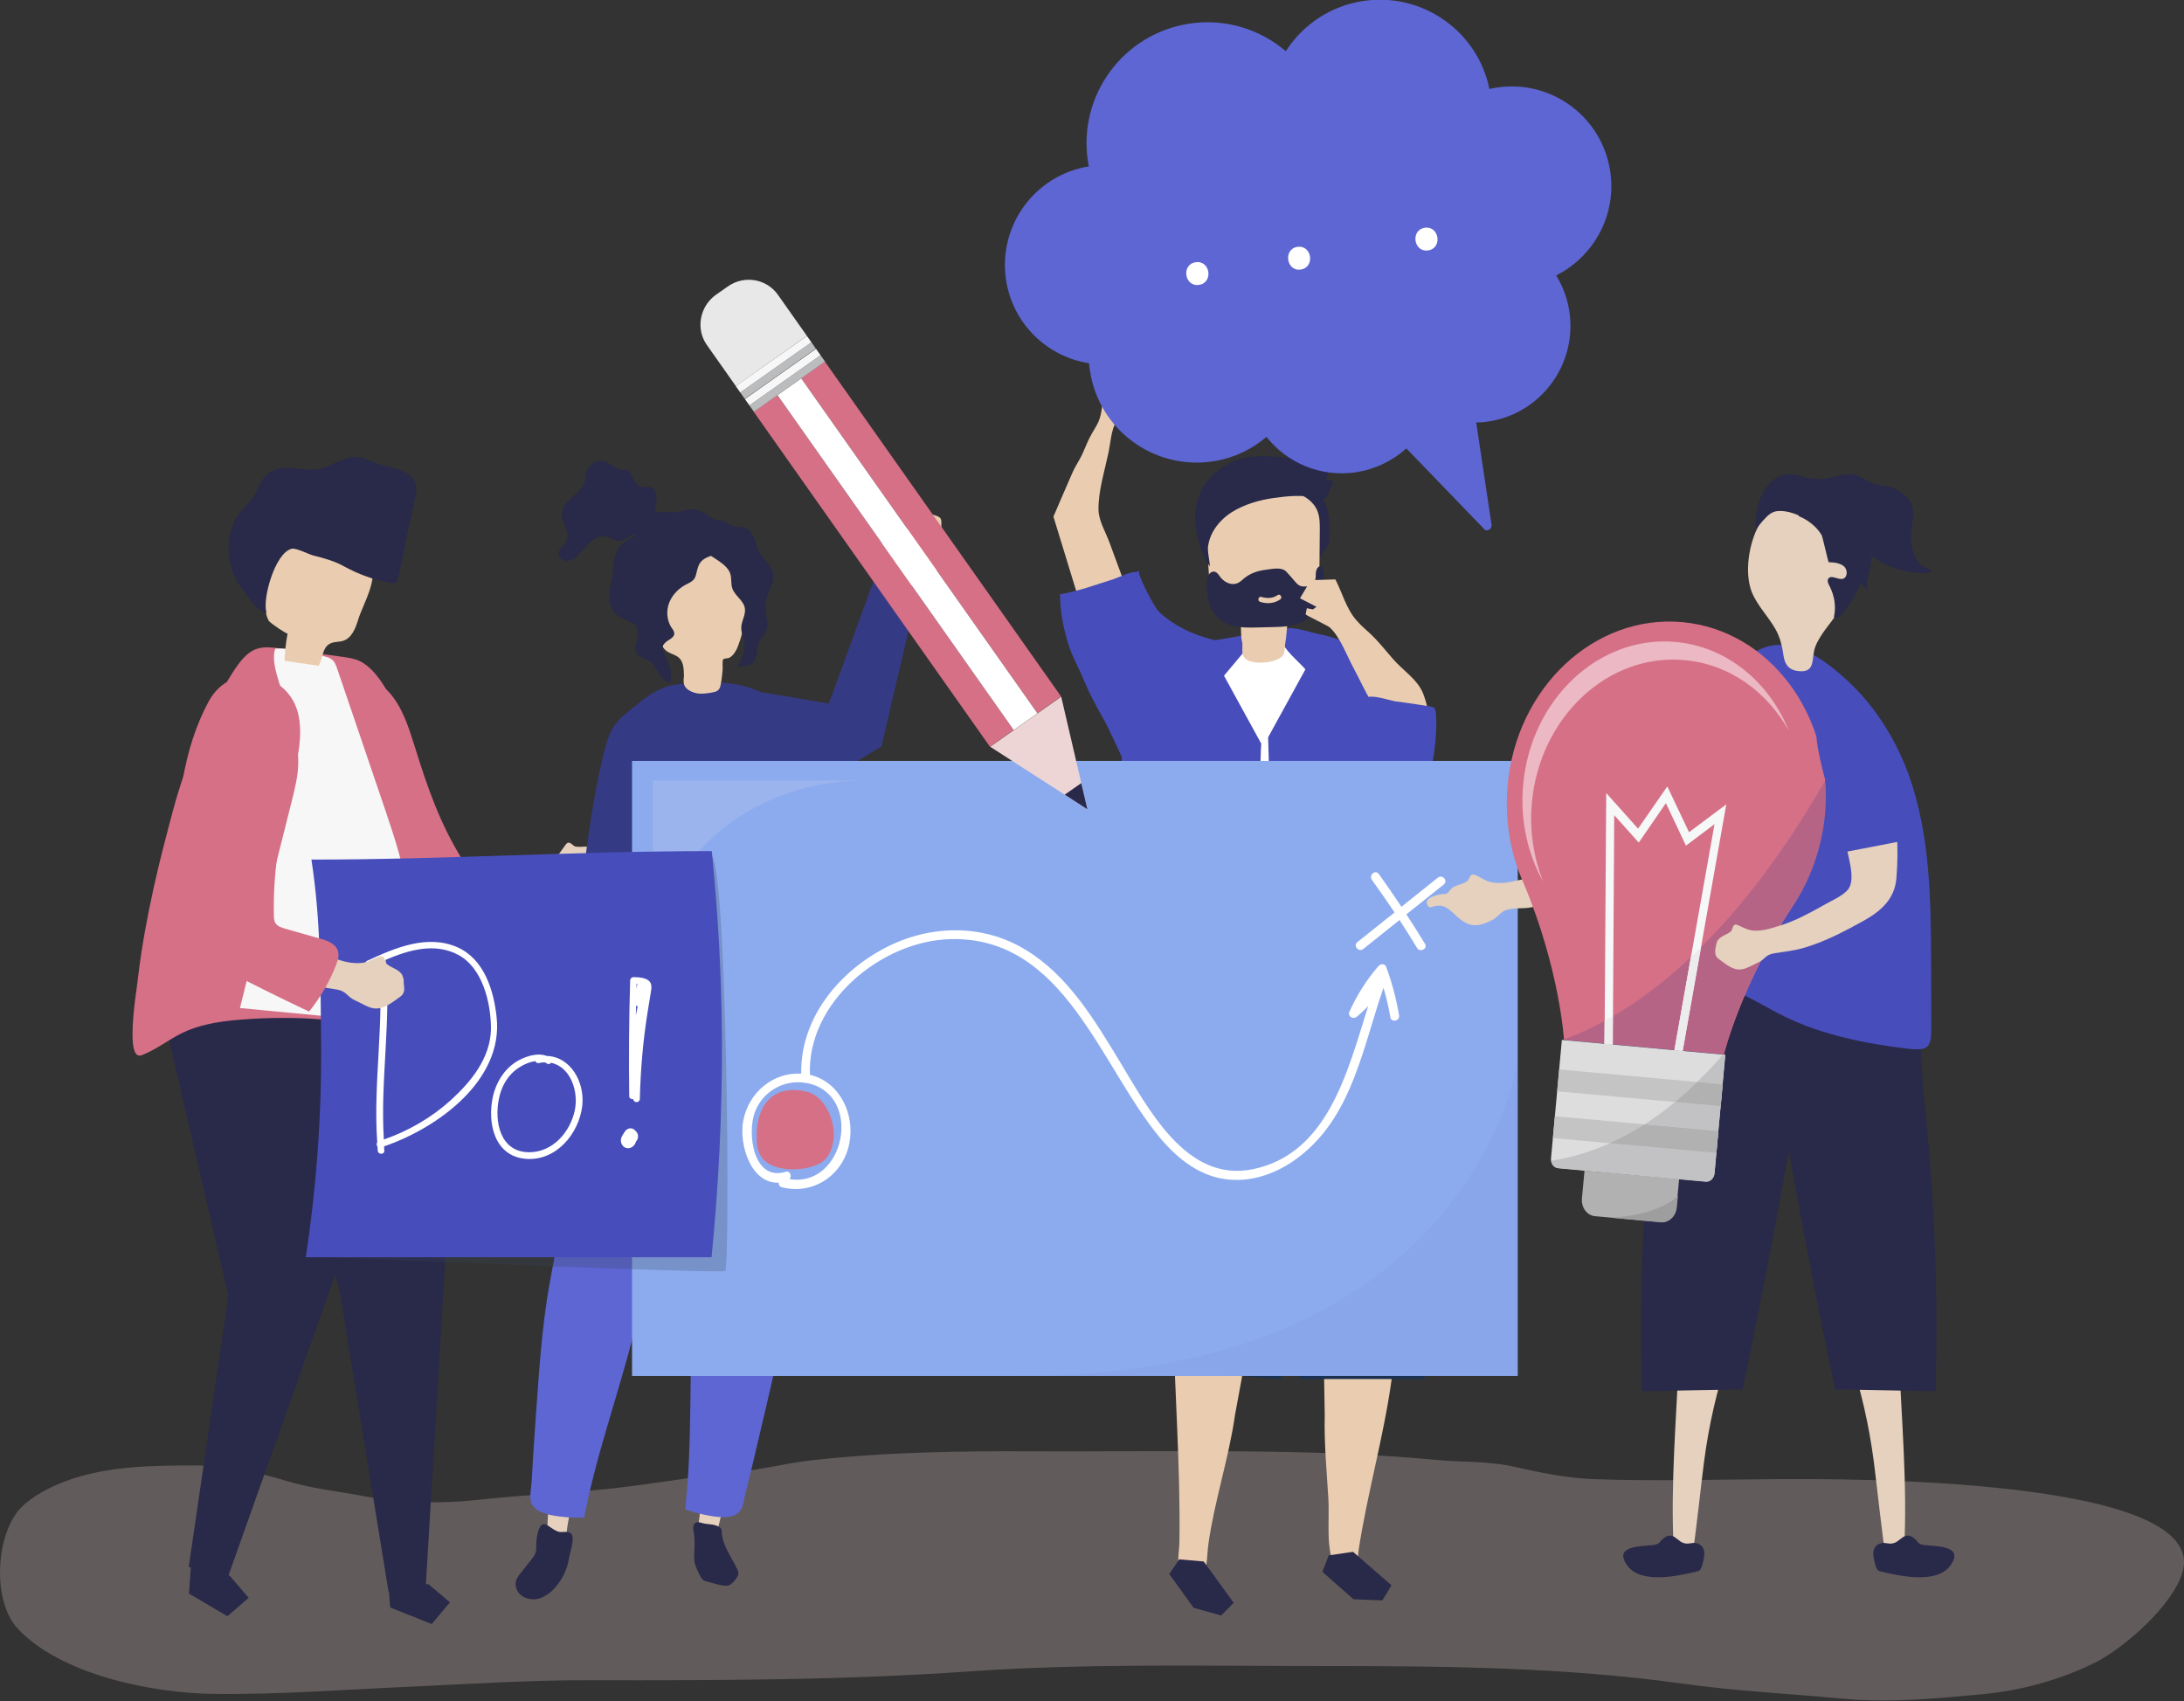 <svg width="330" height="257" viewBox="0 0 330 257" fill="none" xmlns="http://www.w3.org/2000/svg">
<rect x="0" y="0" width="330" height="257" fill="#333333" stroke="none"/>
<g clip-path="url(#clip0)">
<g opacity="0.5">
<path opacity="0.5" d="M151.4 219.271C141.739 219.307 132.078 219.557 122.418 220.662C118.781 221.09 115.217 222.017 111.58 222.374C104.308 223.123 97.143 224.513 89.835 225.155C83.953 225.654 78.035 225.975 72.189 226.617C66.699 227.224 60.603 227.081 55.148 226.082C51.12 225.334 47.056 224.906 43.064 223.693C38.608 222.338 33.795 221.375 29.161 221.411C22.566 221.447 16.113 221.482 9.803 223.836C7.593 224.656 4.884 226.047 3.173 227.794C-0.677 231.824 -1.212 241.844 2.638 246.016C9.126 253.041 22.958 255.787 32.048 255.93C41.994 256.072 51.691 255.288 61.672 254.86C70.941 254.432 80.174 253.826 89.478 253.861C108.443 253.897 127.408 253.861 146.338 252.542C164.127 251.294 181.951 251.722 199.775 251.722C218.063 251.722 236.208 251.864 254.353 254.396C262.267 255.502 270.324 255.894 278.274 256.643C285.403 257.32 292.212 256.643 299.306 256.001C305.26 255.466 311.177 253.861 316.596 251.187C320.874 249.047 328.503 242.45 329.822 237.351C333.494 223.123 277.953 223.444 269.433 223.479C259.879 223.515 250.289 223.836 240.736 223.479C236.743 223.337 232.786 222.516 228.865 221.625C224.979 220.733 221.022 220.947 217.101 220.591C200.631 219.022 184.09 219.271 167.549 219.271C162.166 219.307 156.783 219.271 151.4 219.271Z" fill="#EED5D5"/>
</g>
<path d="M89.728 128.268C89.656 128.197 89.549 128.125 89.478 128.09C88.587 127.733 87.91 128.054 86.983 127.911C86.555 127.876 86.092 126.877 85.521 127.555C85.307 127.805 84.88 128.482 84.452 129.017C83.81 129.801 82.527 130.408 81.422 130.693C79.924 131.085 78.32 131.442 76.823 131.62C73.615 131.941 70.014 131.977 66.806 131.691C67.055 126.378 64.061 121.029 59.391 118.462C58.892 118.176 58.393 117.962 57.822 117.927C57.359 117.927 56.895 118.105 56.468 118.319C52.047 120.601 54.364 124.702 56.111 128.054C57.216 130.158 58.428 132.226 59.819 134.152C61.779 136.862 64.596 137.397 67.84 137.29C71.262 137.183 74.755 137.005 78.106 136.185C79.746 135.792 81.172 135.079 82.705 134.473C84.238 133.867 84.416 134.58 85.878 134.402C86.698 134.295 87.553 134.366 88.338 134.081C89.763 133.617 90.227 132.155 90.797 130.943C90.94 130.622 91.011 130.443 91.011 130.122C90.975 129.623 90.655 129.231 90.334 128.839C90.156 128.66 89.977 128.446 89.728 128.268Z" fill="#E5D1BD"/>
<path d="M54.899 130.906C55.897 132.44 56.967 133.902 58.036 135.293C59.64 137.325 61.423 139.5 63.954 140.071C64.916 140.285 65.95 140.249 66.948 140.214C71.689 139.964 76.395 139.643 81.101 139.144C81.457 136.683 81.421 134.151 81.029 131.727C80.922 131.049 80.744 130.3 80.209 129.837C79.425 129.159 78.249 129.373 77.251 129.658C75.611 130.086 73.971 130.514 72.367 130.978C71.832 131.12 71.262 131.263 70.763 130.978C70.442 130.799 70.228 130.478 70.05 130.193C66.449 124.452 64.595 118.996 62.599 112.577C61.708 109.76 60.781 106.836 58.82 104.625C54.578 99.918 46.771 102.735 47.02 109.261C47.27 116.714 50.657 124.452 54.899 130.906Z" fill="#D67086"/>
<path d="M199.917 198.875L200.167 213.816C200.06 217.953 200.452 222.089 200.702 226.226C200.951 230.077 200.167 234 201.985 237.566C202.555 238.671 203.768 239.456 204.694 238.172C205.407 237.174 205.087 235.462 205.265 234.321C206.584 225.655 209.044 217.24 210.256 208.539C211.539 199.446 208.01 199.66 199.917 198.875Z" fill="#EACDB0"/>
<path d="M200.773 234.999L199.811 237.495L204.516 241.631L208.865 241.81L210.256 239.528L204.445 234.464L200.773 234.999Z" fill="#292949"/>
<path d="M189.33 199.017L186.621 213.709C185.694 220.271 183.519 226.689 182.592 233.251C182.379 234.749 182.485 236.425 181.844 237.851C181.238 239.242 180.026 239.313 178.956 238.35C177.53 237.066 178.172 234.82 178.208 233.073C178.386 221.554 177.459 210.179 177.245 198.625C177.245 198.483 177.245 198.304 177.352 198.197C177.459 198.126 177.566 198.126 177.709 198.126C178.849 198.197 189.294 199.338 189.33 199.017Z" fill="#EACDB0"/>
<path d="M178.172 235.604L176.675 237.815L180.347 242.915L184.518 244.091L186.407 242.166L181.88 235.925L178.172 235.604Z" fill="#292949"/>
<path d="M215.282 208.36L213.25 187.036L212.288 173.164L208.973 161.824L191.148 159.043L169.117 162.823L168.048 167.102L172.29 206.756L193.537 208.36L193.251 183.684L196.531 198.982L196.389 208.36H215.282Z" fill="#1A3151"/>
<path d="M173.787 120.103C173.751 120.816 173.751 121.529 173.716 122.278C173.466 136.934 174.25 151.733 174.357 166.496C181.915 165.32 189.544 164.678 197.208 164.535C198.991 164.499 207.047 165.747 208.152 164.678C209.685 163.251 208.01 163.501 208.117 161.647C208.259 159.222 207.083 157.26 207.546 154.372C208.045 151.02 209.079 147.668 209.685 144.316C210.862 137.576 211.575 130.73 211.824 123.883C212.038 117.821 211.824 111.509 209.186 106.017C202.734 92.467 181.951 92.716 176.247 106.873C174.571 111.045 173.965 115.574 173.787 120.103Z" fill="white"/>
<path d="M197.244 101.131L191.612 111.401C191.897 121.778 192.218 132.19 192.503 142.567C192.646 147.346 192.788 152.16 192.895 156.938C192.931 158.614 192.966 160.255 193.038 161.931C193.073 162.68 192.86 163.928 193.287 164.534C194.214 165.853 197.601 165.461 199.062 165.568C201.344 165.746 203.697 165.925 205.871 166.745C207.297 167.28 208.688 168.064 210.185 168.278C210.541 168.314 210.898 168.349 211.183 168.1C211.468 167.85 211.539 167.422 211.575 167.03C212.11 159.898 212.11 152.552 212.502 145.313C212.823 139.643 213.571 133.938 213.322 128.232C213.037 122.384 212.146 116.571 211.005 110.83C210.327 107.443 209.579 103.984 207.689 101.059C205.586 97.743 202.556 96.424 198.884 95.71C197.565 95.461 192.717 93.606 193.537 96.566C193.893 98.1 196.246 99.954 197.244 101.131Z" fill="#474EBB"/>
<path d="M184.945 102.094L190.578 112.364C190.471 112.364 189.865 137.575 189.829 139.287C189.651 145.777 189.473 152.232 189.295 158.722C189.259 160.505 189.473 162.644 189.116 164.392C188.617 166.852 186.015 166.389 183.805 166.567C178.956 166.995 173.859 167.815 169.01 167.601C167.62 167.53 169.438 138.289 169.438 135.543C169.438 125.736 167.406 114.825 172.397 105.945C173.859 103.342 176.39 99.206 179.242 97.922C181.88 96.745 185.623 96.531 188.475 95.853L188.617 97.708L184.945 102.094Z" fill="#474EBB"/>
<path d="M197.209 77.168C198.1 78.737 198.528 80.52 198.599 82.303C198.635 82.767 198.67 83.337 199.027 83.622C199.455 83.908 199.062 84.585 199.383 84.193C199.704 83.801 200.774 82.374 200.809 81.875C200.916 80.698 200.916 79.486 200.809 78.309C200.702 77.275 200.488 76.205 199.811 75.421C199.419 74.957 198.884 74.636 198.349 74.315C197.601 73.852 196.781 73.388 195.925 73.21C194.428 72.924 193.466 73.459 194.82 74.529C195.783 75.242 196.603 76.098 197.209 77.168Z" fill="#292949"/>
<path d="M187.726 97.495C187.726 98.243 187.583 98.992 188.225 99.563C188.546 99.848 188.974 99.955 189.366 100.026C190.435 100.205 191.505 100.133 192.538 99.812C192.966 99.67 193.394 99.491 193.679 99.206C194.071 98.85 194.071 98.493 194.107 98.029C194.143 97.495 194.25 96.924 194.321 96.353C194.463 95.141 194.535 93.893 194.57 92.645C196.388 92.324 198.527 91.753 199.133 89.828C199.312 89.221 199.347 88.579 199.347 87.938C199.383 85.299 199.383 82.66 199.419 80.021C199.419 79.094 199.419 78.167 199.098 77.311C198.563 75.813 197.173 74.957 195.782 74.387C192.289 72.961 188.261 73.032 185.017 75.029C184.161 75.564 183.341 76.241 182.878 77.204C182.129 78.666 182.2 80.449 182.343 82.125C182.45 83.659 182.557 85.192 182.664 86.761C182.806 88.544 183.056 90.576 184.446 91.504C185.195 92.003 186.122 92.11 186.763 92.752C187.868 93.857 187.334 95.569 187.655 96.924C187.726 97.102 187.726 97.281 187.726 97.495Z" fill="#EACDB0"/>
<path d="M200.025 86.868C199.989 86.368 199.775 84.942 199.062 85.834C198.884 86.083 198.813 86.404 198.813 86.725C198.813 87.046 198.813 87.367 198.706 87.652C198.492 88.33 197.743 88.651 197.066 88.615C196.816 88.615 196.531 88.579 196.282 88.437C196.068 88.294 195.889 88.116 195.711 87.902C195.283 87.403 194.856 86.903 194.428 86.44C193.679 85.584 192.218 85.976 191.255 86.083C190.114 86.226 188.974 86.582 188.047 87.331C187.94 87.403 187.869 87.474 187.762 87.581C187.548 87.759 187.298 87.973 187.049 88.08C186.157 88.508 185.088 88.045 184.446 87.26C184.161 86.903 183.912 86.404 183.448 86.368C183.092 86.333 182.771 86.582 182.593 86.903C182.414 87.224 182.379 87.617 182.343 87.973C182.272 89.328 182.45 90.755 183.02 91.931C184.304 94.535 186.763 94.856 189.259 94.82C190.257 94.784 191.22 94.784 192.218 94.749C194 94.713 195.925 94.642 197.422 93.572C198.741 92.645 199.561 91.076 199.882 89.435C200.025 88.615 200.06 87.724 200.025 86.868ZM193.43 90.576C192.467 91.218 191.433 91.254 190.4 90.933C189.936 90.79 190.15 90.041 190.578 90.184C191.469 90.434 192.289 90.434 193.073 89.899C193.465 89.649 193.822 90.327 193.43 90.576Z" fill="#292949"/>
<path d="M200.381 72.603C200.559 71.962 200.666 71.32 200.773 70.642C200.167 70.856 199.49 70.927 198.884 70.821C198.884 70.428 198.884 70.072 198.884 69.679C198.884 69.359 194.606 69.144 194.285 69.109C191.041 68.859 188.082 68.574 185.159 70.321C182.664 71.819 181.06 74.03 180.667 76.918C180.311 79.664 181.202 83.302 182.806 85.584C182.806 84.835 182.379 83.123 182.557 82.41C182.664 81.697 182.913 81.019 183.234 80.413C183.911 79.165 184.945 78.131 186.122 77.382C188.011 76.205 190.221 75.563 192.431 75.242C194.463 74.957 196.923 74.707 198.919 75.242C199.882 75.492 200.025 75.742 200.631 74.779C200.738 74.6 201.557 72.603 201.451 72.603C201.058 72.603 200.738 72.603 200.381 72.603Z" fill="#292949"/>
<path d="M213.357 110.973C212.431 110.938 211.539 110.545 210.755 110.011C207.654 107.942 206.263 104.162 204.552 100.989C203.518 99.099 202.52 96.282 200.952 94.82C200.667 94.534 197.244 92.93 197.28 92.823L197.458 91.895L198.385 92.074L198.92 91.681L196.424 90.398L198.064 87.652L201.772 87.545C202.841 89.613 203.411 91.967 204.98 93.75C205.622 94.499 206.406 95.141 207.119 95.818C208.367 96.995 209.4 98.35 210.541 99.634C211.967 101.274 214.142 102.629 214.997 104.697C215.461 105.838 216.245 108.477 215.71 109.618C215.282 110.51 214.284 110.973 213.357 110.973Z" fill="#EACDB0"/>
<path d="M216.067 106.73C216.281 106.765 216.53 106.801 216.708 106.979C216.887 107.158 216.922 107.443 216.958 107.693C217.207 110.617 216.744 113.576 216.245 116.465C215.568 120.494 214.712 124.809 211.896 127.769C210.256 129.481 207.618 130.622 205.55 129.481C203.732 128.518 203.055 126.236 202.77 124.203C201.914 118.141 202.948 111.865 205.693 106.409C205.871 106.052 206.085 105.66 206.406 105.446C207.226 104.876 209.757 105.767 210.719 105.945C212.466 106.159 214.284 106.445 216.067 106.73Z" fill="#474EBB"/>
<path d="M169.51 94.177C170.722 93.178 171.185 91.538 170.615 90.04C169.616 87.33 168.618 84.62 167.62 81.91C167.05 80.376 165.98 78.594 165.98 76.989C165.945 74.172 166.943 70.998 167.513 68.288C167.798 66.897 167.905 64.936 168.654 63.723C168.797 63.509 170.65 61.833 170.615 61.762L170.329 61.191L169.795 61.477L169.367 61.334L170.686 60.05L169.153 58.624L166.8 59.266C166.515 60.764 166.586 62.368 165.945 63.795C165.659 64.401 165.303 64.936 164.982 65.506C164.412 66.469 164.02 67.539 163.556 68.573C163.093 69.572 162.451 70.463 162.023 71.462C161.061 73.637 160.134 75.848 159.171 78.059L163.556 92.358C164.305 94.926 167.442 95.853 169.51 94.177Z" fill="#EACDB0"/>
<path d="M179.919 95.532C178.137 94.748 176.461 93.714 175.107 92.43C174.465 91.859 171.613 86.403 172.148 86.261C172.112 86.261 172.077 86.296 172.005 86.296L171.613 86.439H171.578C170.722 86.368 169.189 87.188 168.333 87.473C165.624 88.329 162.951 89.328 160.17 89.791C160.17 92.216 160.633 94.641 161.311 96.959C161.917 99.098 162.986 100.81 163.806 102.843C164.662 104.911 165.731 106.872 166.836 108.798C167.121 109.261 169.795 114.824 169.652 114.86C171.221 114.61 172.433 113.362 173.36 112.114C175.606 109.154 176.675 105.125 179.492 102.736C181.702 100.846 184.554 100.667 184.268 96.887C182.843 96.602 181.345 96.138 179.919 95.532Z" fill="#474EBB"/>
<path d="M133.398 85.726C133.433 86.154 133.184 86.653 133.041 87.045C132.506 88.436 132.328 89.969 132.542 91.431C133.968 91.431 135.43 91.645 136.784 92.109C137.069 91.039 137.39 89.969 137.675 88.864C137.711 88.686 137.782 88.507 137.889 88.4C138.032 88.222 138.246 88.151 138.46 88.044C139.601 87.58 140.706 86.938 141.632 86.118C141.846 85.94 142.025 85.762 142.132 85.512C142.239 85.298 142.239 85.048 142.239 84.799C142.239 82.838 142.239 80.912 142.239 78.951C142.239 78.737 142.239 78.487 142.096 78.309C141.953 78.13 141.739 78.023 141.526 77.952C141.205 77.845 140.848 77.703 140.527 77.596C140.42 77.56 140.349 77.524 140.242 77.489C139.565 77.239 139.387 77.275 138.745 77.489C138.602 77.524 137.176 77.845 137.141 77.738C137.355 79.806 136.749 81.946 135.501 83.586C135.43 83.693 135.323 83.836 135.18 83.836C135.037 83.836 134.895 83.729 134.788 83.622C134.325 83.123 133.968 82.552 133.683 81.946C133.148 82.089 132.613 82.231 132.079 82.338C131.936 83.194 132.221 84.157 132.827 84.799C132.899 84.87 132.97 84.906 133.006 84.977C133.219 85.227 133.362 85.334 133.398 85.726Z" fill="#EACDB0"/>
<path d="M138.816 88.686L132.078 87.58L125.234 106.301L109.085 103.556L112.614 125.13L133.183 112.792L138.816 88.686Z" fill="#353A85"/>
<path d="M85.628 232.466C84.594 232.537 83.668 232.18 82.669 232.073C82.705 228.579 83.097 225.227 83.846 221.768C85.379 223.479 86.662 222.481 86.626 225.69C86.626 226.76 85.414 230.896 85.628 232.466Z" fill="#E5D1BD"/>
<path d="M82.456 230.326C81.279 229.898 81.03 232.679 81.03 233.321C81.03 233.713 81.065 234.106 80.958 234.498C80.852 234.926 80.566 235.282 80.317 235.603C79.746 236.317 79.176 237.03 78.641 237.707C78.392 238.028 78.142 238.349 78 238.741C77.679 239.704 78.213 240.81 79.105 241.273C82.206 242.842 85.058 239.027 85.735 236.531C85.842 236.138 85.914 235.746 85.985 235.354C86.127 234.534 86.769 232.786 86.448 231.966C86.056 231.039 84.951 231.716 84.203 231.36C83.49 231.075 82.919 230.504 82.456 230.326Z" fill="#292949"/>
<path d="M104.558 174.911C101.67 182.827 98.319 190.566 96.394 198.839C94.041 209.073 90.227 219.022 88.266 229.292C87.018 229.328 85.735 229.292 84.487 229.114C83.061 228.936 80.78 228.543 80.245 226.974C79.996 226.154 80.245 224.87 80.317 224.05C80.459 221.376 80.637 218.701 80.816 216.062C81.386 208.502 81.742 200.871 83.133 193.454C84.594 185.645 85.985 177.764 87.268 169.954C87.945 165.925 88.765 161.895 89.763 157.937C90.013 156.903 92.722 146.383 93.257 146.454C99.531 147.453 105.413 149.521 110.903 152.766C111.438 153.087 111.937 153.444 112.151 154.014C112.329 154.585 112.151 155.048 112.008 155.583C110.368 160.433 108.194 164.998 106.447 169.847C105.805 171.488 105.199 173.164 104.558 174.911Z" fill="#5D66D3"/>
<path d="M105.128 231.931C106.09 232.288 107.089 232.252 108.051 232.431C109.049 229.079 109.691 225.762 109.976 222.268C108.015 223.444 107.053 222.125 106.162 225.192C105.877 226.154 105.77 230.469 105.128 231.931Z" fill="#E5D1BD"/>
<path d="M109.05 231.396C109.05 233.286 110.547 235.318 111.367 237.03C111.474 237.244 111.545 237.422 111.581 237.672C111.581 237.993 111.367 238.314 111.189 238.563C110.903 238.92 110.618 239.312 110.19 239.491C109.763 239.669 109.299 239.562 108.871 239.491C108.123 239.312 107.41 239.134 106.697 238.92C106.519 238.849 106.34 238.813 106.198 238.67C106.02 238.528 105.913 238.314 105.806 238.135C105.307 237.101 104.879 236.388 104.879 235.247C104.914 234.07 105.057 232.858 104.843 231.681C104.736 231.11 104.594 230.397 105.093 230.076C105.485 229.827 106.162 230.183 106.554 230.219C107.267 230.326 107.945 230.29 108.622 230.683C108.764 230.754 108.871 230.861 108.978 230.968C109.014 231.075 109.05 231.253 109.05 231.396Z" fill="#292949"/>
<path d="M104.13 171.309C104.558 179.725 105.449 188.105 104.807 196.556C104.023 207.005 104.7 217.667 103.524 228.044C104.7 228.472 105.948 228.793 107.196 229.007C108.622 229.256 110.903 229.577 111.866 228.222C112.365 227.545 112.472 226.19 112.686 225.405C113.363 222.802 113.969 220.199 114.575 217.596C116.286 210.214 118.211 202.833 119.067 195.308C119.994 187.392 120.992 179.511 122.097 171.63C122.667 167.565 123.095 163.5 123.309 159.399C123.38 158.329 123.915 147.489 123.38 147.382C117.071 146.454 110.868 146.704 104.665 148.166C104.059 148.309 103.453 148.523 103.132 148.986C102.775 149.45 102.811 149.985 102.811 150.52C102.918 155.655 103.667 160.647 103.881 165.782C103.952 167.672 104.059 169.455 104.13 171.309Z" fill="#5D66D3"/>
<path d="M100.601 103.806C100.494 103.842 100.387 103.878 100.28 103.913C98.605 104.555 97.143 105.696 95.753 106.838C93.65 108.549 92.616 109.298 91.796 111.83C91.047 114.183 90.548 116.68 90.085 119.105C87.696 131.585 87.233 143.995 85.522 156.583C85.058 160.006 84.702 164.036 87.233 166.389C91.724 162.895 97.357 162.681 102.811 162.681C106.626 162.681 110.369 161.433 114.219 161.861C117.891 162.253 121.063 161.361 124.806 161.611C125.698 161.682 126.838 161.647 127.195 160.826C125.912 156.975 125.947 152.839 125.626 148.773C124.878 138.289 121.384 128.233 119.994 117.821C119.53 114.29 119.281 108.407 116.536 105.732C113.541 102.808 106.768 102.772 102.918 103.343C102.098 103.379 101.35 103.557 100.601 103.806Z" fill="#353A85"/>
<path d="M103.453 103.628C103.524 103.735 103.595 103.878 103.702 103.985C104.13 104.413 104.772 104.662 105.378 104.769C106.198 104.876 107.018 104.734 107.802 104.591C108.871 104.377 108.836 103.735 109.014 102.772C109.085 102.237 109.157 101.702 109.192 101.168C109.228 100.882 109.085 99.812 109.299 99.599C109.442 99.456 109.941 99.492 110.19 99.385C110.547 99.206 110.868 98.85 111.082 98.493C111.438 97.958 111.616 97.316 111.83 96.71C112.151 95.64 112.472 94.535 112.828 93.465C113.149 92.36 113.506 91.254 113.613 90.077C113.791 88.33 113.506 85.905 112.187 84.621C111.01 83.48 109.263 83.052 107.659 82.838C105.556 82.553 103.346 82.945 101.528 84.087C100.779 84.55 100.102 85.121 99.638 85.941C98.961 87.189 99.032 88.758 99.104 90.184C99.175 91.539 99.246 92.859 99.317 94.214C99.389 95.747 99.603 97.53 100.743 98.386C101.349 98.814 102.169 98.921 102.704 99.492C103.346 100.205 103.31 101.275 103.346 102.166C103.274 102.701 103.239 103.2 103.453 103.628Z" fill="#EACDB0"/>
<path d="M110.155 86.261C110.226 86.404 110.297 86.511 110.333 86.653C110.583 87.367 110.404 88.187 110.654 88.9C111.046 90.041 112.365 90.719 112.543 91.895C112.721 92.858 112.044 93.785 112.008 94.748C111.937 95.818 112.614 96.816 112.508 97.886C112.401 98.813 111.83 100.097 111.295 100.81C111.474 100.596 113.007 100.668 113.399 100.418C114.005 100.061 114.076 99.812 114.254 99.17C114.433 98.528 114.29 97.922 114.575 97.28C114.932 96.496 115.609 95.925 115.859 95.069C116.179 93.928 115.573 92.716 115.645 91.503C115.716 89.684 117.284 87.973 116.714 86.261C116.393 85.263 115.395 84.621 114.86 83.694C114.433 83.016 114.29 82.196 114.005 81.447C113.72 80.698 113.221 79.949 112.436 79.7C112.008 79.557 111.545 79.628 111.117 79.557C110.369 79.415 109.727 78.88 108.978 78.63C107.945 78.273 106.055 79.343 105.449 80.235C104.843 81.126 105.164 81.875 105.77 82.659C106.768 83.908 109.299 84.763 110.155 86.261Z" fill="#292949"/>
<path d="M95.966 80.912C95.325 81.376 94.54 81.697 93.97 82.232C92.865 83.302 92.651 84.978 92.58 86.511C92.544 87.866 91.938 89.114 92.081 90.541C92.188 91.503 92.58 92.466 93.364 93.037C94.327 93.75 95.859 93.857 96.287 94.962C96.751 96.175 95.503 97.708 96.252 98.778C96.68 99.349 97.499 99.456 98.105 99.848C98.783 100.276 99.139 101.06 99.531 101.738C99.959 102.415 100.565 103.128 101.349 103.128C101.385 101.916 101.421 100.953 100.886 99.812C100.565 99.17 99.674 97.958 100.387 97.245C100.815 96.674 101.849 96.46 101.884 95.747C101.884 95.39 101.67 95.105 101.456 94.82C100.743 93.714 100.636 92.252 101.136 91.004C101.635 89.792 102.633 88.793 103.845 88.223C105.235 87.545 105.021 87.189 105.413 85.869C105.77 84.621 106.483 84.336 107.588 83.908C108.586 83.516 108.907 83.266 109.263 82.339C109.549 81.661 109.869 80.841 109.477 80.092C109.156 79.486 108.622 79.058 108.087 78.63C106.946 77.774 105.699 76.883 104.273 76.954C103.488 77.025 102.74 77.382 101.955 77.418C101.421 77.453 100.922 77.347 100.387 77.311C99.496 77.275 98.533 77.56 97.82 78.095C97.107 78.63 97.107 79.201 96.715 79.95C96.608 80.377 96.323 80.663 95.966 80.912Z" fill="#292949"/>
<path d="M99.139 75.884C99.282 75.028 99.175 73.923 98.391 73.638C97.963 73.495 97.464 73.638 97 73.566C96.002 73.352 95.681 72.176 95.147 71.32C95.075 71.177 94.968 71.07 94.826 70.999C94.612 70.927 94.398 70.999 94.184 70.999C93.186 71.106 92.473 70.143 91.546 69.786C90.405 69.359 88.979 70.072 88.623 71.248C88.48 71.748 88.516 72.247 88.373 72.746C87.839 74.707 84.951 75.563 84.88 77.596C84.844 78.987 86.163 80.306 85.664 81.554C85.343 82.374 84.274 82.909 84.416 83.801C84.488 84.371 85.094 84.728 85.664 84.728C86.234 84.728 86.734 84.407 87.161 84.05C87.839 83.444 88.338 82.695 88.979 82.089C89.621 81.447 90.477 80.948 91.368 81.055C92.223 81.162 93.008 81.839 93.863 81.697C94.54 81.59 95.075 80.984 95.717 80.805C96.359 80.627 97 80.877 97.642 80.948C98.284 80.984 99.104 80.663 99.104 79.985C99.104 79.843 99.068 79.664 99.104 79.522C99.246 79.094 99.959 79.129 100.102 78.701C99.745 78.166 99.282 78.38 99.032 77.667C98.89 77.097 99.068 76.419 99.139 75.884Z" fill="#292949"/>
<path d="M229.328 114.967H95.503V207.896H229.328V114.967Z" fill="#8CABEF"/>
<path opacity="0.2" d="M130.581 117.927H98.64V146.312C98.64 130.622 112.935 117.927 130.581 117.927Z" fill="#DDDAE8"/>
<g opacity="0.2">
<path opacity="0.2" d="M154.002 207.896H229.328V160.326C229.328 160.326 222.377 207.896 154.002 207.896Z" fill="#3B3387"/>
</g>
<path opacity="0.49" d="M215.604 50.209C215.604 50.173 215.604 50.137 215.604 50.102C215.639 50.102 215.639 50.137 215.675 50.137C215.639 50.173 215.604 50.209 215.604 50.209Z" fill="#808080"/>
<path d="M28.769 237.743L28.555 240.775L34.365 244.198L37.574 241.416L34.793 238.171L28.983 234.748L28.769 237.743Z" fill="#292949"/>
<path d="M25.774 146.169L25.132 155.298L34.508 195.807L28.519 236.745L34.401 238.385L51.798 189.389L52.404 174.554L48.91 143.958L25.774 146.169Z" fill="#292949"/>
<path d="M63.597 151.554L67.305 189.924L64.311 240.062L58.714 240.525L51.334 195.131L39.82 150.128L63.597 151.554Z" fill="#292949"/>
<path d="M58.714 239.848L58.963 242.879L65.238 245.375L67.983 242.094L64.739 239.349L58.714 239.848Z" fill="#292949"/>
<path d="M20.427 150.948C19.999 154.442 19.607 159.149 20.926 159.47C21.175 159.542 21.425 159.435 21.674 159.328C24.134 158.294 25.952 156.689 28.376 155.69C30.907 154.656 33.724 154.264 36.468 154.05C40.568 153.729 44.739 153.693 48.839 154.05C52.083 154.335 55.291 154.941 58.464 155.548C61.102 156.047 63.526 157.081 66.271 157.188C69.087 157.295 71.903 156.724 74.434 155.512C74.541 155.476 74.613 155.405 74.684 155.334C74.72 155.227 74.72 155.12 74.684 155.013C74.292 153.408 74.042 151.803 73.115 150.413C72.117 148.844 71.476 146.918 70.798 145.206C69.408 141.605 68.16 137.825 67.305 134.081C65.986 128.946 64.382 123.882 63.134 118.711C62.243 115.145 61.494 111.508 60.175 108.049C59.141 105.339 57.18 101.381 54.507 99.954C53.58 99.49 52.546 99.348 51.512 99.205C48.411 98.777 45.309 98.385 42.208 97.957C41.067 97.814 39.891 97.672 38.821 98.028C37.217 98.563 36.148 100.097 35.221 101.523C31.086 107.978 28.127 115.074 26.13 122.491C25.097 126.378 24.063 130.265 23.207 134.188C22.245 138.574 21.425 142.96 20.89 147.417C20.854 147.917 20.64 149.307 20.427 150.948Z" fill="#D67086"/>
<path d="M45.06 115.609C44.989 117.392 44.561 119.103 44.133 120.851C41.495 131.335 38.857 141.819 36.255 152.303C44.597 153.087 52.938 153.907 61.316 154.692C61.423 150.662 61.53 146.668 61.637 142.639C61.708 140.071 61.779 137.468 61.494 134.901C61.031 130.764 59.676 126.77 58.357 122.812C55.862 115.502 53.402 108.191 50.907 100.917C50.764 100.525 50.621 100.132 50.336 99.811C49.98 99.455 49.48 99.276 49.017 99.17C46.664 98.492 44.026 97.886 41.602 97.993C40.782 100.097 42.6 104.126 43.206 106.266C44.062 109.297 45.167 112.364 45.06 115.609Z" fill="#F7F7F7"/>
<path d="M48.161 100.596C46.45 100.347 44.703 100.097 42.992 99.847C43.028 98.457 43.206 97.066 43.456 95.711C43.42 95.889 40.818 94.142 40.604 93.785C39.998 92.751 40.069 91.147 39.891 89.97C39.534 87.474 39.213 84.728 40.711 82.695C42.279 80.627 45.202 80.163 47.805 80.341C51.049 80.591 54.578 81.911 55.968 84.87C57.216 87.545 54.934 91.04 54.114 93.643C53.722 94.926 53.152 96.388 51.869 96.816C51.191 97.03 50.407 96.923 49.801 97.28C48.696 97.886 48.767 99.491 48.161 100.596Z" fill="#EACDB0"/>
<path d="M61.565 80.591C61.957 78.808 62.314 77.061 62.706 75.278C62.849 74.636 62.991 73.923 62.849 73.281C62.599 72.175 61.601 71.427 60.567 71.034C59.533 70.642 58.392 70.499 57.323 70.143C56.182 69.751 55.113 69.144 53.936 69.073C51.655 68.93 49.73 70.856 47.448 70.963C44.311 71.141 41.602 69.43 39.392 72.853C38.964 73.495 38.821 74.244 38.429 74.885C37.93 75.741 37.181 76.348 36.54 77.096C33.724 80.341 33.973 85.726 36.611 89.007C37.894 90.576 38.358 91.966 40.283 92.608C39.57 90.683 41.531 83.48 44.097 82.909C44.775 82.766 46.664 83.765 47.377 83.943C48.981 84.335 50.514 84.763 51.94 85.548C54.079 86.725 56.467 87.616 58.892 88.044C59.212 88.115 59.533 88.151 59.818 87.973C60.068 87.794 60.139 87.473 60.211 87.188C60.638 85.013 61.102 82.802 61.565 80.591Z" fill="#292949"/>
<path d="M152.006 42.257C150.794 34.091 156.355 26.46 164.519 25.14C164.483 24.891 164.412 24.641 164.376 24.356C162.879 14.371 169.759 5.064 179.741 3.566C185.159 2.746 190.4 4.422 194.285 7.738C196.817 3.78 200.987 0.892 206.014 0.143C214.926 -1.177 223.268 4.707 225.05 13.444C225.407 13.373 225.799 13.265 226.191 13.23C234.426 11.982 242.09 17.687 243.302 25.889C244.301 32.522 240.807 38.762 235.139 41.615C236.137 43.255 236.85 45.11 237.135 47.107C238.312 55.059 232.822 62.512 224.872 63.688C224.266 63.795 223.66 63.831 223.054 63.831L225.371 79.272C225.478 79.949 224.658 80.342 224.337 80.021L212.502 67.754C210.434 69.608 207.832 70.892 204.909 71.355C199.561 72.14 194.499 69.965 191.362 66.006C189.116 67.932 186.336 69.251 183.199 69.715C174.322 71.034 166.016 64.901 164.697 56.022C164.626 55.629 164.59 55.237 164.554 54.88C158.245 53.918 153.004 48.925 152.006 42.257Z" fill="#5D66D3"/>
<path d="M180.668 39.618C182.878 39.297 183.377 42.72 181.167 43.041C178.957 43.362 178.458 39.939 180.668 39.618Z" fill="white"/>
<path d="M196.033 37.3C198.243 36.98 198.742 40.403 196.532 40.724C194.357 41.045 193.858 37.621 196.033 37.3Z" fill="white"/>
<path d="M215.283 34.412C217.493 34.091 217.992 37.514 215.782 37.835C213.607 38.156 213.072 34.768 215.283 34.412Z" fill="white"/>
<path d="M218.134 133.653C216.245 135.151 214.391 136.648 212.501 138.146C213.464 139.608 214.391 141.106 215.318 142.604C215.781 143.352 214.533 143.959 214.106 143.21C213.25 141.783 212.359 140.393 211.468 139.002C209.65 140.464 207.796 141.926 205.978 143.388C205.3 143.923 204.409 142.889 205.086 142.354C206.976 140.856 208.83 139.359 210.719 137.861C209.614 136.221 208.473 134.58 207.297 132.94C206.798 132.227 207.796 131.335 208.331 132.048C209.507 133.689 210.648 135.329 211.753 137.005C213.571 135.543 215.425 134.081 217.243 132.619C217.956 132.048 218.847 133.082 218.134 133.653Z" fill="white"/>
<path d="M211.397 153.409C210.969 150.877 210.327 148.452 209.436 146.063C209.222 145.528 208.58 145.635 208.259 145.992C206.441 148.096 205.015 150.378 203.875 152.91C203.589 153.552 204.481 154.051 204.944 153.659C205.586 153.159 206.156 152.589 206.727 152.018C203.589 162.039 200.595 174.341 189.294 176.659C179.206 178.727 173.502 167.459 169.117 160.256C165.374 154.086 161.381 147.418 155.072 143.567C148.37 139.43 140.099 139.716 133.29 143.46C126.41 147.204 120.92 154.122 121.063 162.217C116.785 161.967 113.077 165.105 112.293 169.384C111.652 172.986 113.47 178.87 117.676 178.692C117.64 178.977 117.747 179.262 118.104 179.369C122.881 180.617 127.408 177.551 128.335 172.736C129.191 168.35 126.909 163.465 122.382 162.395C121.918 151.412 133.219 142.14 143.628 141.891C160.811 141.463 166.194 160.969 175.249 171.881C177.958 175.126 181.416 177.871 185.765 178.228C189.829 178.585 193.75 176.909 196.852 174.341C204.409 168.136 205.978 158.045 209.044 149.237C209.472 150.699 209.828 152.161 210.078 153.694C210.22 154.55 211.539 154.265 211.397 153.409ZM121.419 163.572C121.491 163.608 121.597 163.608 121.704 163.608C121.847 163.643 121.99 163.643 122.132 163.679C130.474 165.569 127.622 179.476 119.316 178.157C119.672 177.693 119.387 176.837 118.71 177.051C113.755 178.549 112.864 171.096 114.076 167.994C115.216 164.998 118.247 163.18 121.419 163.572Z" fill="white"/>
<path d="M114.432 173.271C114.361 172.843 114.325 172.415 114.325 171.987C114.219 167.03 116.785 163.75 121.847 164.926C124.45 165.533 125.983 168.849 125.983 171.309C125.983 172.95 125.483 174.804 124.058 175.66C121.776 177.086 116.393 177.265 114.896 174.554C114.682 174.198 114.539 173.734 114.432 173.271Z" fill="#D67086"/>
<path d="M153.162 110.292L117.464 59.68L113.882 62.208L149.579 112.82L153.162 110.292Z" fill="#D67086"/>
<path d="M160.334 105.238L124.636 54.626L121.053 57.155L156.751 107.767L160.334 105.238Z" fill="#D67086"/>
<path d="M156.758 107.78L121.061 57.168L117.478 59.697L153.176 110.309L156.758 107.78Z" fill="white"/>
<path d="M124.662 54.628L123.983 53.666L113.235 61.252L113.913 62.213L124.662 54.628Z" fill="#BABCBE"/>
<path d="M123.981 53.667L123.303 52.705L112.555 60.291L113.233 61.252L123.981 53.667Z" fill="#F7F7F7"/>
<path d="M123.277 52.676L122.599 51.715L111.851 59.301L112.529 60.262L123.277 52.676Z" fill="#BABCBE"/>
<path d="M106.839 52.17L111.188 58.339L121.919 50.744L117.57 44.575C115.858 42.114 112.472 41.543 110.012 43.255L108.123 44.575C105.699 46.358 105.093 49.745 106.839 52.17Z" fill="#E8E8E8"/>
<path d="M122.599 51.715L121.921 50.754L111.172 58.34L111.851 59.301L122.599 51.715Z" fill="#F7F7F7"/>
<path d="M160.348 105.268L149.618 112.827L164.305 122.277L160.348 105.268Z" fill="#EED5D5"/>
<path d="M163.378 118.319L160.883 120.067L164.305 122.278L163.378 118.319Z" fill="#292949"/>
<path opacity="0.25" d="M49.088 189.96C49.088 189.96 108.835 192.492 109.584 192.028C110.332 191.565 109.905 131.585 107.552 129.303C107.587 129.267 52.724 186.216 49.088 189.96Z" fill="#3B455A"/>
<path d="M107.516 189.96H46.201C47.627 180.653 48.625 169.706 48.518 157.367C48.411 147.632 48.482 139.216 47.056 129.874C67.483 129.874 87.09 128.59 107.552 128.59C108.408 137.148 109.014 146.491 109.085 156.547C109.156 168.671 108.515 179.869 107.516 189.96Z" fill="#474EBB"/>
<path d="M75.04 153.695C74.612 149.665 73.187 144.958 69.158 143.14C64.595 141.107 59.676 143.211 55.469 145.172C54.899 145.458 55.398 146.278 55.968 146.028C56.396 145.85 56.824 145.636 57.252 145.458C58.107 154.515 56.36 163.537 57.002 172.595C56.859 172.773 56.895 173.058 57.038 173.236C57.038 173.45 57.073 173.629 57.073 173.843C57.145 174.485 58.107 174.485 58.072 173.843C58.036 173.629 58.036 173.415 58.036 173.201C66.164 170.419 76.074 163.216 75.04 153.695ZM68.089 166.247C65.166 168.886 61.708 170.883 58 172.167C57.43 163.109 59.177 154.087 58.25 145.03C61.743 143.532 65.665 142.391 69.194 144.245C72.937 146.206 74.185 151.555 74.185 155.442C74.113 159.864 71.19 163.43 68.089 166.247Z" fill="white"/>
<path d="M82.598 159.543C81.136 158.973 79.14 159.686 77.928 160.47C76.11 161.647 74.933 163.608 74.47 165.712C73.614 169.67 74.684 174.699 79.461 175.091C84.024 175.447 87.482 171.311 87.981 167.067C88.373 163.501 86.234 159.65 82.598 159.543ZM86.84 167.816C86.127 171.061 83.525 174.092 79.96 174.092C75.575 174.092 74.648 169.457 75.397 165.962C75.718 164.393 76.466 162.895 77.714 161.825C78.463 161.183 79.71 160.47 80.887 160.328C80.993 160.542 81.172 160.684 81.457 160.613C81.742 160.542 82.027 160.506 82.312 160.506C82.419 160.542 82.526 160.613 82.633 160.684C82.883 160.863 83.132 160.756 83.239 160.577C86.198 161.148 87.482 164.928 86.84 167.816Z" fill="white"/>
<path d="M96.002 170.847C95.966 170.812 95.966 170.776 95.93 170.776C95.36 170.17 94.576 170.562 94.291 171.168C94.005 171.56 93.756 171.988 93.827 172.488C93.898 173.022 94.326 173.486 94.897 173.486C95.503 173.486 95.966 172.987 96.109 172.452C96.323 172.238 96.465 171.881 96.394 171.489C96.323 171.204 96.18 170.99 96.002 170.847Z" fill="white"/>
<path d="M98.283 148.489C97.82 147.668 96.537 147.668 95.717 147.633C95.431 147.633 95.218 147.882 95.218 148.132C95.039 153.945 95.004 159.793 95.075 165.605C95.075 165.962 95.396 166.105 95.681 166.069C95.752 166.675 96.644 166.675 96.679 166.033C96.786 161.718 97.143 157.404 97.82 153.124C97.963 152.162 98.141 151.234 98.283 150.272C98.355 149.737 98.569 149.024 98.283 148.489ZM96.18 148.631C96.216 148.631 96.251 148.631 96.323 148.631C96.287 148.703 96.251 148.774 96.251 148.845C96.251 149.024 96.216 149.202 96.18 149.38C96.18 149.131 96.18 148.881 96.18 148.631ZM96.109 151.948C96.18 151.983 96.251 152.019 96.358 152.019C96.251 152.554 96.144 153.053 96.073 153.445C96.109 152.946 96.109 152.447 96.109 151.948Z" fill="white"/>
<path d="M60.853 147.525C60.817 147.418 60.781 147.311 60.71 147.204C60.104 146.383 59.284 146.312 58.464 145.67C58.108 145.385 58.215 144.208 57.288 144.529C56.967 144.636 56.183 145.028 55.47 145.314C54.436 145.67 52.903 145.528 51.691 145.171C50.087 144.707 48.376 144.173 46.878 143.459C43.706 141.997 40.355 140 37.503 137.932C40.675 133.082 40.854 126.45 37.93 121.457C37.61 120.922 37.289 120.423 36.754 120.102C36.326 119.853 35.791 119.746 35.292 119.71C29.91 119.353 29.802 124.488 29.553 128.625C29.41 131.192 29.41 133.831 29.624 136.399C29.945 140 32.262 142.069 35.328 143.78C38.608 145.599 41.923 147.382 45.524 148.487C47.27 149.022 48.981 149.165 50.764 149.486C52.511 149.771 52.297 150.556 53.758 151.198C54.578 151.554 55.363 152.089 56.218 152.303C57.787 152.66 59.07 151.59 60.282 150.734C60.567 150.52 60.781 150.377 60.924 150.092C61.173 149.593 61.066 149.058 60.995 148.523C61.031 148.131 60.959 147.81 60.853 147.525Z" fill="#E5D1BD"/>
<path d="M26.844 130.586C26.915 132.583 27.093 134.544 27.307 136.398C27.664 139.18 28.127 142.211 30.159 144.172C30.943 144.921 31.906 145.456 32.868 145.955C37.431 148.345 42.066 150.662 46.7 152.838C48.411 150.734 49.766 148.38 50.764 145.848C51.049 145.135 51.299 144.351 51.049 143.637C50.693 142.568 49.445 142.104 48.376 141.819C46.629 141.32 44.846 140.82 43.099 140.321C42.529 140.143 41.888 139.964 41.602 139.43C41.388 139.109 41.388 138.681 41.388 138.288C41.21 130.943 42.529 124.809 44.24 117.713C44.989 114.575 45.737 111.33 45.132 108.192C43.812 101.452 34.936 99.705 31.549 105.945C27.664 113.077 26.523 122.206 26.844 130.586Z" fill="#D67086"/>
<path d="M219.026 134.581C219.347 134.224 219.418 134.082 219.953 133.868C220.452 133.654 221.058 133.547 221.664 133.155C222.092 132.869 221.985 131.835 222.983 132.227C223.339 132.37 224.017 132.834 224.73 133.119C225.763 133.511 227.261 133.475 228.508 133.19C233.428 132.12 238.347 131.122 243.409 130.623C243.695 130.587 243.98 130.587 244.229 130.409C244.657 130.088 244.728 129.624 244.835 129.125C245.334 126.878 245.941 124.667 246.867 122.528C247.687 120.638 248.685 118.819 250.29 117.464C251.894 116.109 253.997 115.432 255.993 116.073C257.455 116.537 258.703 117.571 258.988 119.105C259.737 122.92 256.243 125.773 254.14 128.447C252.143 130.979 250.468 133.119 248.365 135.437C248.115 135.722 247.866 136.007 247.509 136.15C247.153 136.328 246.725 136.328 246.333 136.328C241.306 136.257 236.387 136.079 231.431 137.077C230.077 137.362 228.829 137.077 227.546 137.505C226.726 137.79 226.298 138.575 225.549 138.967C224.801 139.359 223.91 139.752 223.09 139.787C221.45 139.894 220.416 138.682 219.275 137.683C218.384 136.899 217.707 136.649 216.53 136.97C216.388 137.006 216.245 137.113 216.103 137.077C215.639 136.97 215.461 136.435 215.675 136.043C215.924 135.651 216.316 135.508 216.744 135.365C217.172 135.223 217.671 135.08 218.135 135.08C218.348 135.08 218.562 135.08 218.705 134.938C218.847 134.831 218.883 134.724 219.026 134.581Z" fill="#E5D1BD"/>
<path d="M254.033 127.092C251.181 126.022 248.222 125.344 245.441 124.06C246.44 121.636 249.363 111.829 249.862 110.652C251.787 106.159 252.143 104.234 254.781 101.88C260.378 96.817 267.045 100.168 266.795 107.336C266.51 115.11 262.339 121.814 257.812 127.84C257.705 127.983 257.562 128.09 257.419 128.126C257.241 128.197 256.992 128.126 256.778 128.054C255.851 127.698 254.924 127.413 254.033 127.092Z" fill="#AAB4B5"/>
<path d="M255.815 234.214C254.817 234.25 253.855 234.036 252.892 233.929C252.393 224.265 253.32 214.102 253.712 204.402C256.207 204.545 258.667 204.652 261.163 204.795C259.416 210.001 258.204 215.35 257.491 220.77C257.348 221.626 255.958 234.178 255.815 234.214Z" fill="#E5D1BD"/>
<path d="M252.571 232.038C251.965 231.931 251.609 232.217 251.181 232.573C250.931 232.787 250.789 233.108 250.504 233.251C250.218 233.393 249.933 233.429 249.612 233.465C247.83 233.643 243.695 233.572 245.905 236.567C247.901 239.277 253.213 238.208 256.279 237.459C256.493 237.423 256.706 237.387 256.849 237.209C256.992 237.066 257.099 236.817 257.17 236.603C257.526 235.319 257.99 233.714 256.421 233.18C255.744 232.966 255.138 233.393 254.425 233.144C253.783 233.001 253.177 232.145 252.571 232.038Z" fill="#292949"/>
<path d="M248.115 210.214C253.177 210.107 258.239 210.001 263.301 209.929C267.401 190.423 271.001 170.775 274.138 151.091C274.388 149.557 274.602 147.988 274.174 146.49C273.354 143.673 270.324 142.069 267.472 141.534C263.016 140.714 254.781 141.855 252.5 146.49C250.076 151.412 250.468 160.184 249.897 165.604C248.293 180.403 247.687 195.344 248.115 210.214Z" fill="#292949"/>
<path d="M284.798 234.214C285.796 234.25 286.758 234.036 287.721 233.929C288.22 224.265 287.293 214.102 286.901 204.402C284.405 204.545 281.946 204.652 279.45 204.795C281.197 210.001 282.409 215.35 283.122 220.77C283.265 221.626 284.655 234.178 284.798 234.214Z" fill="#E5D1BD"/>
<path d="M288.006 232.038C288.612 231.931 288.969 232.217 289.396 232.573C289.646 232.787 289.788 233.108 290.074 233.251C290.359 233.393 290.644 233.429 290.965 233.465C292.747 233.643 296.883 233.572 294.672 236.567C292.676 239.277 287.364 238.208 284.299 237.459C284.085 237.423 283.871 237.387 283.728 237.209C283.586 237.066 283.479 236.817 283.407 236.603C283.051 235.319 282.587 233.714 284.156 233.18C284.833 232.966 285.439 233.393 286.152 233.144C286.794 233.001 287.4 232.145 288.006 232.038Z" fill="#292949"/>
<path d="M292.462 210.214C287.4 210.107 282.338 210.001 277.276 209.929C273.176 190.423 269.576 170.775 266.439 151.091C266.189 149.557 265.975 147.988 266.403 146.49C267.223 143.673 270.253 142.069 273.105 141.534C277.561 140.714 285.796 141.855 288.077 146.49C290.502 151.412 290.109 160.184 290.68 165.604C292.284 180.403 292.89 195.344 292.462 210.214Z" fill="#292949"/>
<path d="M279.486 103.163C283.549 107.015 286.58 112.007 288.433 117.142C291.677 126.271 291.749 135.97 291.784 145.527C291.784 148.701 291.82 151.875 291.82 155.048C291.82 158.186 291.57 158.828 288.148 158.436C281.874 157.687 275.315 156.368 269.646 153.586C266.937 152.267 264.406 150.591 261.554 149.521C257.419 147.988 253.177 148.701 249.077 147.702C250.86 142.318 252.107 137.753 253.034 132.226C253.961 126.521 254.817 120.316 256.207 114.682C257.027 111.294 258.56 108.156 260.128 105.053C261.162 102.985 262.303 100.846 264.085 99.312C269.397 94.819 275.422 99.312 279.486 103.163Z" fill="#474EBB"/>
<path d="M264.835 89.79C265.619 91.466 266.867 92.857 267.865 94.391C268.863 95.888 269.219 97.243 269.469 98.955C269.647 100.203 270.111 101.166 271.608 101.38C274.46 101.772 273.64 99.454 274.281 97.743C275.03 95.781 276.599 94.248 277.704 92.501C280.876 87.473 279.985 77.523 273.39 75.384C266.154 73.102 262.482 84.691 264.835 89.79Z" fill="#E5D1BD"/>
<path d="M276.313 84.941C277.133 84.977 278.025 85.048 278.631 85.583C279.237 86.118 279.165 87.33 278.381 87.473C277.668 87.58 276.706 86.831 276.278 87.402C276.028 87.723 276.242 88.186 276.456 88.578C277.205 90.04 277.454 91.716 277.098 93.25C277.383 93.535 277.846 93.25 278.132 92.965C279.451 91.538 280.449 89.862 281.126 88.043C281.376 88.471 281.768 88.864 282.231 89.113C281.946 88.436 282.124 87.687 282.302 87.009C282.908 84.478 283.336 81.482 281.554 79.414C280.591 78.308 279.165 77.666 277.704 77.381C276.242 77.096 274.781 77.167 273.319 77.239C272.677 77.274 271.929 77.417 271.786 77.987C273.176 78.522 274.567 79.628 275.28 80.912C275.422 81.268 276.242 84.941 276.313 84.941Z" fill="#292949"/>
<path d="M273.426 78.808C273.462 78.844 273.533 78.879 273.569 78.915C274.175 79.379 274.781 79.985 275.529 80.163C276.634 80.484 277.775 79.949 278.845 80.306C280.057 80.734 280.841 82.16 281.697 83.016C283.122 84.407 284.905 85.441 286.794 86.011C287.757 86.297 288.791 86.475 289.789 86.546C290.252 86.582 290.858 86.653 291.322 86.546C291.928 86.368 291.892 86.118 291.25 85.904C289.218 85.262 288.612 82.445 288.755 80.555C288.862 79.058 289.397 77.524 288.826 76.169C288.398 75.135 287.472 74.564 286.58 73.994C285.582 73.316 284.513 73.495 283.408 73.174C282.231 72.853 281.269 71.926 280.092 71.676C278.845 71.427 277.561 71.997 276.314 72.247C275.28 72.461 274.175 72.425 273.141 72.211C272.214 71.997 271.323 71.64 270.36 71.64C268.97 71.64 267.651 72.532 266.867 73.673C265.726 75.278 264.977 78.023 265.369 80.163C265.298 79.842 266.403 78.63 266.653 78.38C267.116 77.845 267.722 77.346 268.435 77.239C270.111 77.025 272.071 77.845 273.426 78.808Z" fill="#292949"/>
<path d="M239.417 176.872L239.025 181.08C238.918 182.435 239.773 183.647 241.021 183.754L250.896 184.646C252.108 184.753 253.213 183.754 253.32 182.364L253.712 178.156L239.417 176.872Z" fill="#B1B1B2"/>
<path d="M275.743 123.062C277.098 108.227 267.437 95.212 254.211 93.999C240.95 92.787 229.115 103.841 227.796 118.676C227.332 123.953 228.223 128.981 230.184 133.368C235.71 146.49 236.316 157.117 236.316 157.117L248.401 158.222L260.486 159.328C260.486 159.328 262.981 148.987 270.788 137.076C273.426 133.154 275.244 128.339 275.743 123.062Z" fill="#D67086"/>
<path d="M235.995 157.117L234.355 175.018C234.284 175.767 234.747 176.409 235.424 176.48L257.74 178.513C258.382 178.584 258.988 178.014 259.059 177.265L260.699 159.364L235.995 157.117Z" fill="#DDDDDD"/>
<path opacity="0.2" d="M275.743 117.998C268.435 130.8 254.746 150.306 236.245 157.081C236.245 157.117 236.245 157.152 236.245 157.152L248.33 158.258L260.414 159.363C260.414 159.363 262.91 149.022 270.717 137.112C273.426 133.189 275.244 128.375 275.708 123.097C275.886 121.35 275.886 119.674 275.743 117.998Z" fill="#3B3387"/>
<path opacity="0.5" d="M231.467 121.279C232.644 108.335 242.982 98.671 254.532 99.741C261.305 100.347 266.974 104.484 270.289 110.403C267.33 103.057 260.949 97.708 253.213 96.995C241.663 95.925 231.325 105.589 230.148 118.533C229.649 123.918 230.826 129.017 233.179 133.225C231.753 129.624 231.075 125.523 231.467 121.279Z" fill="white"/>
<path d="M243.695 157.83L243.909 123.169L247.616 127.305L251.716 121.35L254.746 127.769L259.06 124.524L252.999 158.686L254.247 158.793L260.842 121.528L255.209 125.736L251.93 118.818L247.509 125.201L242.697 119.817L242.447 157.723L243.695 157.83Z" fill="#F6F7F7"/>
<path d="M242.447 154.264L242.412 157.723L243.659 157.83L243.695 153.551C243.303 153.8 242.875 154.014 242.447 154.264Z" fill="#EDECED"/>
<path d="M255.494 144.6L252.999 158.65L254.247 158.757L257.027 143.103C256.528 143.637 255.994 144.137 255.494 144.6Z" fill="#EDECED"/>
<path d="M235.592 161.582L235.292 164.885L260.001 167.134L260.302 163.831L235.592 161.582Z" fill="#C4C4C4"/>
<path d="M234.945 168.646L234.645 171.949L259.354 174.198L259.655 170.895L234.945 168.646Z" fill="#C4C4C4"/>
<path d="M248.472 169.884L259.63 170.882L259.986 167.138L253.106 166.496C251.537 167.78 250.005 168.921 248.472 169.884Z" fill="#C2C2C4"/>
<path d="M260.272 163.821L260.664 159.364L260.272 159.328C259.702 160.148 258.347 161.646 256.422 163.465L260.272 163.821Z" fill="#C2C2C4"/>
<path d="M235.424 176.516L257.741 178.549C258.382 178.62 258.988 178.05 259.06 177.301L259.345 174.198L243.232 172.736C239.809 174.27 236.743 175.019 234.391 175.375C234.462 175.981 234.89 176.445 235.424 176.516Z" fill="#C2C2C4"/>
<path d="M253.106 166.496L259.987 167.138L260.272 163.821L256.457 163.465C255.352 164.57 254.212 165.569 253.106 166.496Z" fill="#B1B1B2"/>
<path d="M243.231 172.737L259.345 174.199L259.63 170.882L248.472 169.884C246.654 171.025 244.907 171.988 243.231 172.737Z" fill="#B1B1B2"/>
<path d="M253.534 180.724C250.468 183.469 245.05 183.897 243.267 183.969L250.932 184.682C252.144 184.789 253.249 183.79 253.356 182.4L253.534 180.724Z" fill="#9E9E9E"/>
<path d="M259.416 142.354C259.451 142.247 259.487 142.176 259.558 142.069C260.093 141.356 260.806 141.285 261.519 140.75C261.84 140.5 261.733 139.466 262.517 139.751C262.802 139.858 263.48 140.215 264.086 140.429C264.977 140.75 266.331 140.607 267.365 140.322C268.756 139.93 270.253 139.466 271.536 138.86C272.926 138.218 274.245 137.505 275.564 136.756C276.67 136.114 278.381 135.401 279.201 134.438C280.591 132.798 278.987 128.839 278.808 126.807C278.63 124.703 278.808 118.427 281.66 118.248C286.33 117.963 286.437 122.421 286.616 125.987C286.758 128.233 286.722 130.515 286.544 132.726C286.259 135.864 284.227 137.647 281.553 139.145C278.702 140.714 275.814 142.247 272.677 143.175C271.144 143.638 269.682 143.781 268.114 144.03C266.581 144.28 266.795 144.958 265.511 145.492C264.799 145.813 264.121 146.241 263.373 146.42C262.018 146.741 260.913 145.778 259.879 145.029C259.629 144.851 259.451 144.708 259.309 144.458C259.095 144.03 259.166 143.567 259.237 143.103C259.273 142.889 259.344 142.64 259.416 142.354Z" fill="#E5D1BD"/>
<path d="M286.544 127.234C283.906 127.734 281.233 128.268 278.595 128.768C278.773 128.732 275.529 116.893 275.351 116.18C274.709 113.47 274.067 110.653 274.602 107.907C275.778 102.059 278.595 100.632 282.16 106.766C285.511 112.578 290.751 119.496 289.717 126.093C289.682 126.236 289.681 126.379 289.575 126.486C289.468 126.628 289.254 126.699 289.04 126.735C288.22 126.913 287.4 127.056 286.544 127.234Z" fill="#474EBB"/>
</g>
<defs>
<clipPath id="clip0">
<rect width="330" height="257" fill="white"/>
</clipPath>
</defs>
</svg>
